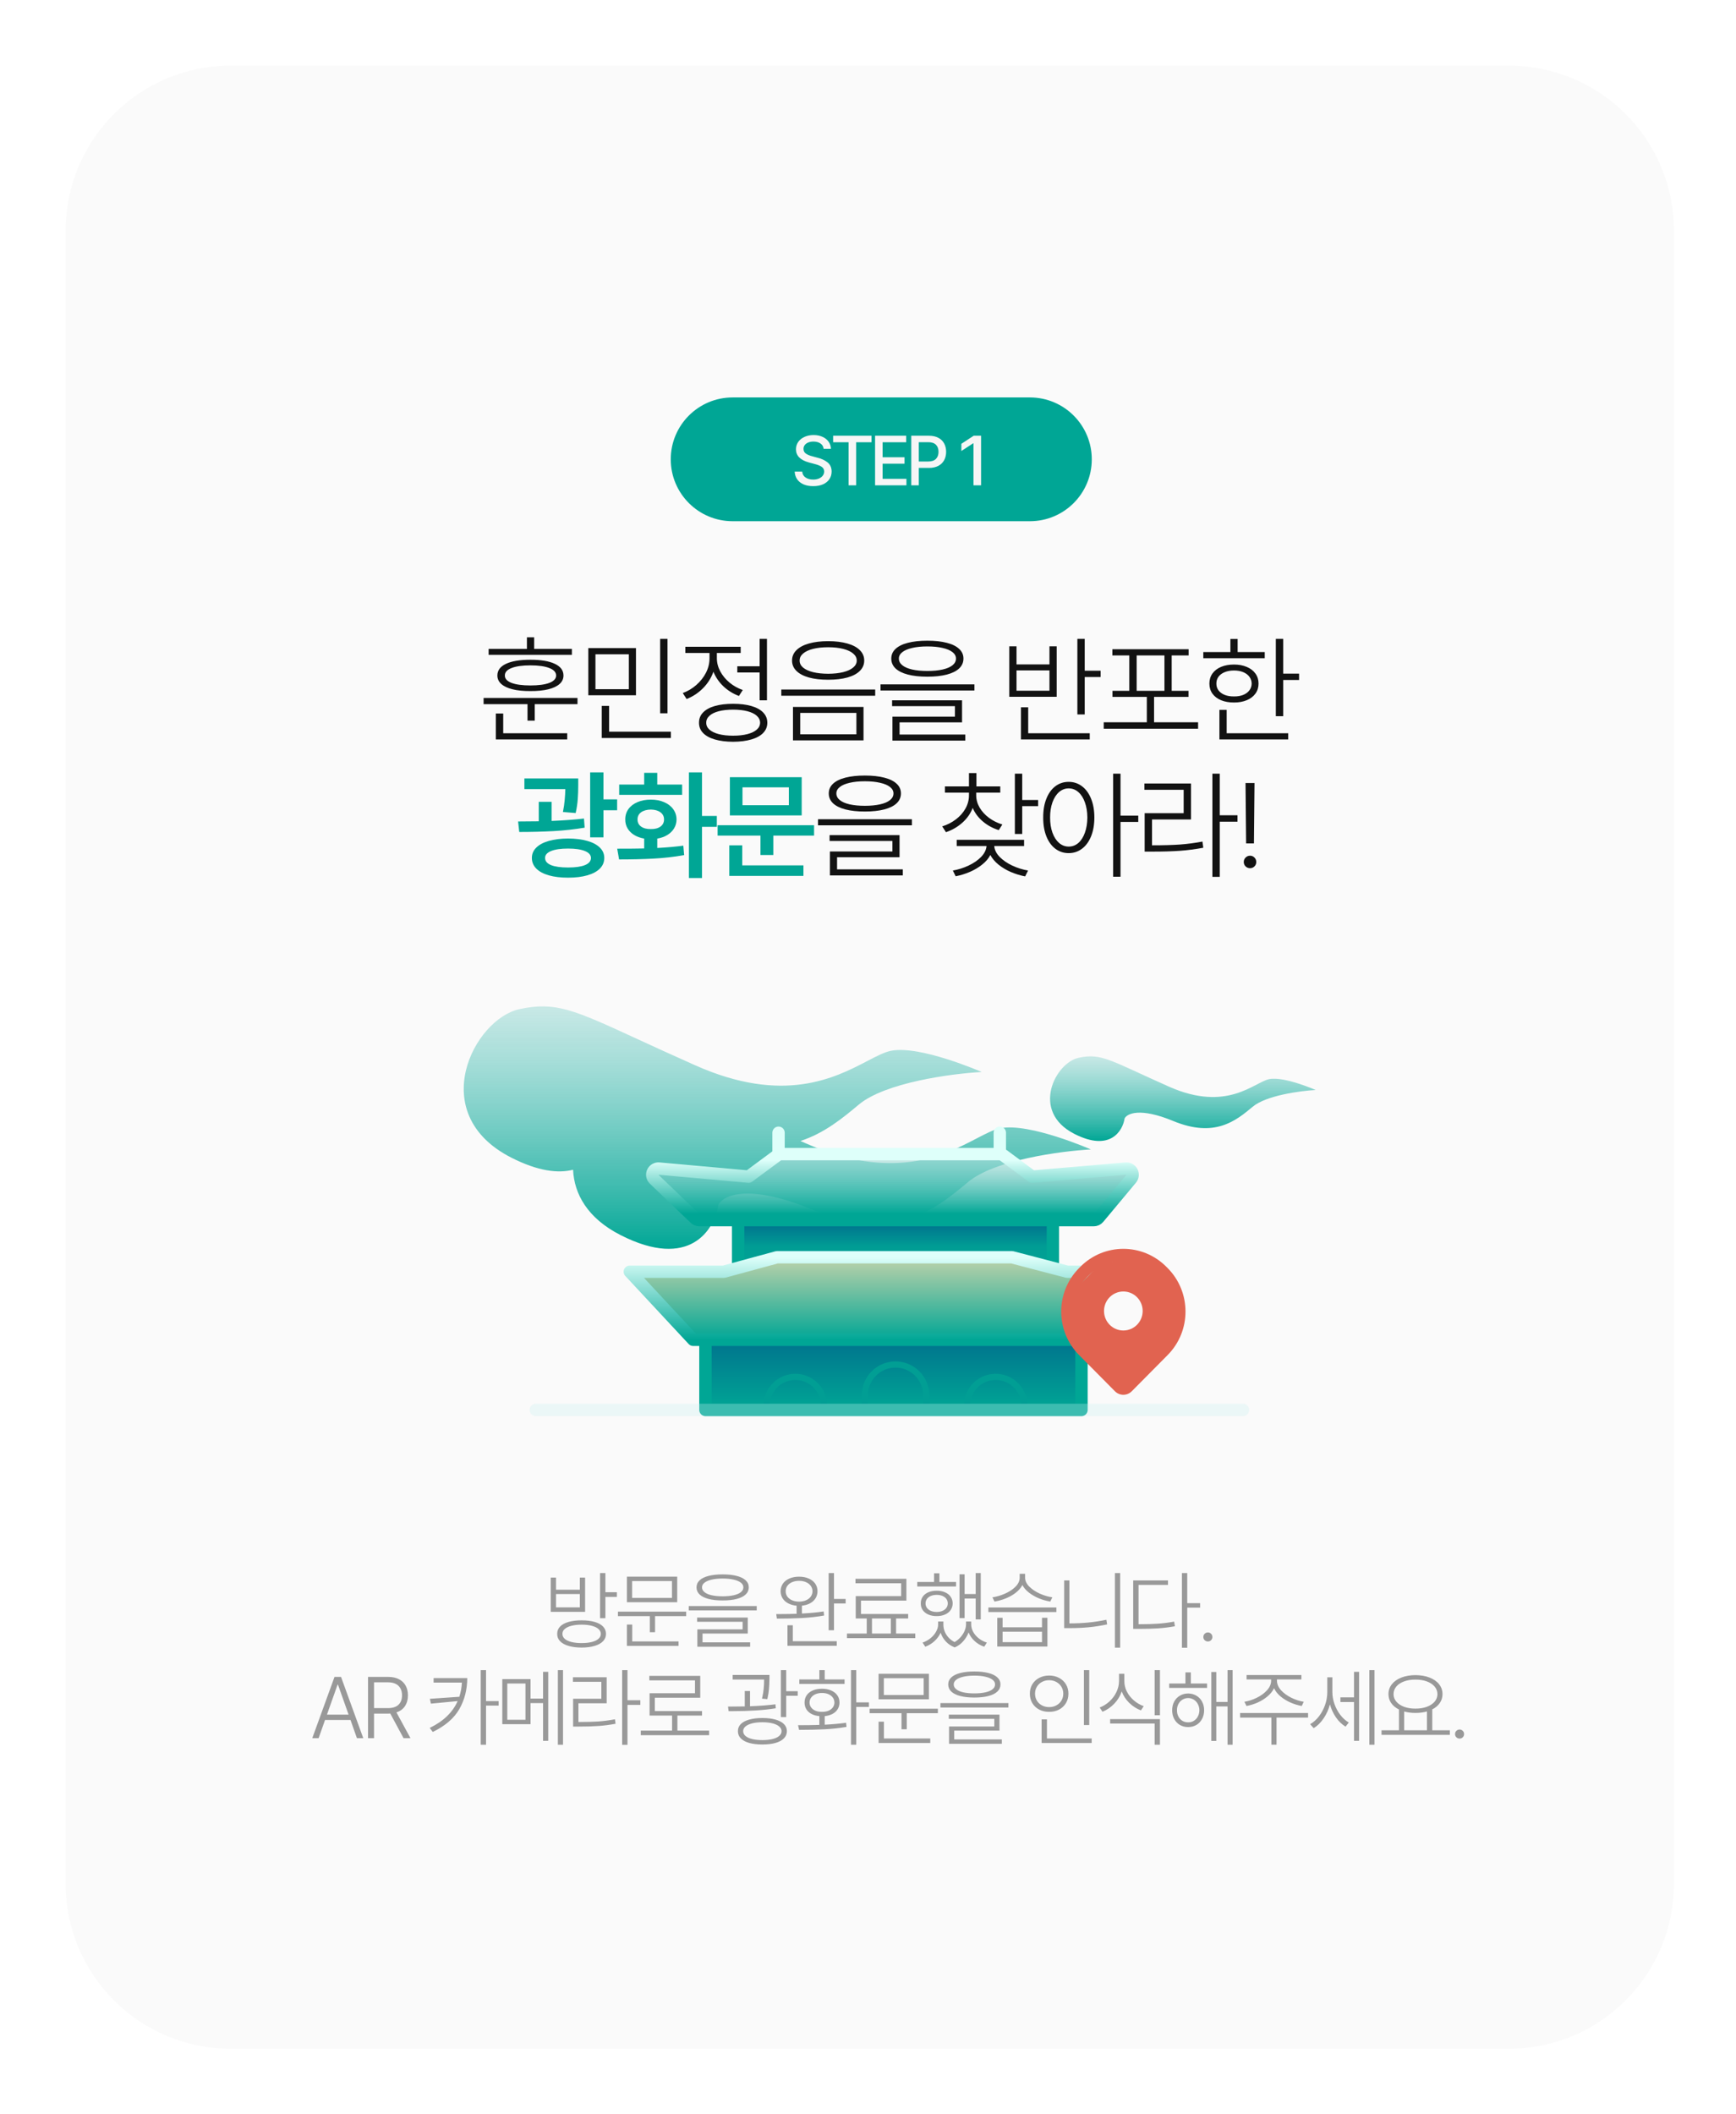 <svg width="322" height="392" viewBox="0 0 322 392" fill="none" xmlns="http://www.w3.org/2000/svg">
<g filter="url(#filter0_d_1281_452)">
<path d="M16 46.596C16 29.698 29.698 16 46.596 16H283.717C300.615 16 314.313 29.698 314.313 46.596V353.063C314.313 369.961 300.615 383.659 283.717 383.659H46.596C29.698 383.659 16 369.961 16 353.063V46.596Z" fill="#FAFAFA"/>
</g>
<path d="M107.883 300.413C108.824 300.413 109.632 300.512 110.306 300.711C110.981 300.904 111.498 301.189 111.859 301.566C112.22 301.942 112.4 302.394 112.4 302.923C112.4 303.451 112.22 303.903 111.859 304.279C111.498 304.661 110.978 304.951 110.298 305.15C109.624 305.354 108.818 305.458 107.883 305.464C106.941 305.458 106.131 305.354 105.451 305.15C104.771 304.951 104.248 304.661 103.882 304.279C103.522 303.903 103.344 303.451 103.349 302.923C103.344 302.394 103.522 301.942 103.882 301.566C104.248 301.189 104.771 300.904 105.451 300.711C106.131 300.512 106.941 300.413 107.883 300.413ZM107.883 301.213C107.161 301.213 106.531 301.283 105.992 301.424C105.454 301.56 105.038 301.759 104.745 302.021C104.458 302.277 104.316 302.577 104.322 302.923C104.316 303.273 104.458 303.579 104.745 303.84C105.038 304.096 105.454 304.292 105.992 304.428C106.531 304.564 107.161 304.632 107.883 304.632C108.604 304.632 109.232 304.564 109.765 304.428C110.303 304.292 110.717 304.096 111.004 303.84C111.297 303.579 111.443 303.273 111.443 302.923C111.443 302.577 111.297 302.277 111.004 302.021C110.717 301.759 110.303 301.56 109.765 301.424C109.232 301.283 108.604 301.213 107.883 301.213ZM112.29 295.205H114.424V296.067H112.29V300.02H111.302V291.644H112.29V295.205ZM103.129 294.734H107.553V292.491H108.526V298.844H102.157V292.491H103.129V294.734ZM107.553 298.013V295.534H103.129V298.013H107.553ZM127.275 299.628H121.502V302.609H120.53V299.628H114.616V298.797H127.275V299.628ZM125.612 297.056H116.279V292.318H125.612V297.056ZM117.251 296.256H124.64V293.134H117.251V296.256ZM125.863 305.15H116.279V301.197H117.267V304.319H125.863V305.15ZM134.039 291.895C135.054 291.895 135.922 291.989 136.643 292.177C137.37 292.36 137.925 292.632 138.306 292.993C138.693 293.348 138.887 293.782 138.887 294.295C138.887 294.813 138.693 295.254 138.306 295.62C137.925 295.981 137.37 296.256 136.643 296.444C135.922 296.632 135.054 296.726 134.039 296.726C133.025 296.726 132.154 296.632 131.428 296.444C130.706 296.256 130.152 295.981 129.765 295.62C129.383 295.254 129.192 294.813 129.192 294.295C129.192 293.782 129.383 293.348 129.765 292.993C130.152 292.632 130.706 292.36 131.428 292.177C132.154 291.989 133.025 291.895 134.039 291.895ZM134.039 292.663C133.255 292.663 132.575 292.731 132 292.867C131.425 292.998 130.983 293.186 130.675 293.432C130.366 293.673 130.212 293.96 130.212 294.295C130.212 294.64 130.366 294.938 130.675 295.189C130.983 295.44 131.422 295.631 131.992 295.762C132.568 295.892 133.25 295.958 134.039 295.958C134.829 295.958 135.511 295.892 136.087 295.762C136.667 295.631 137.111 295.44 137.42 295.189C137.728 294.938 137.883 294.64 137.883 294.295C137.883 293.96 137.728 293.673 137.42 293.432C137.111 293.186 136.667 292.998 136.087 292.867C135.511 292.731 134.829 292.663 134.039 292.663ZM140.361 298.577H127.749V297.762H140.361V298.577ZM138.698 302.86H130.306V304.491H139.138V305.307H129.349V302.091H137.742V300.679H129.302V299.895H138.698V302.86ZM148.212 292.318C148.881 292.318 149.475 292.431 149.992 292.656C150.51 292.875 150.913 293.189 151.2 293.597C151.488 294.005 151.632 294.478 151.632 295.016C151.632 295.498 151.511 295.932 151.271 296.318C151.035 296.7 150.698 297.011 150.259 297.252C149.825 297.487 149.32 297.634 148.745 297.691V299.15C150.283 299.071 151.626 298.943 152.777 298.766L152.855 299.519C151.537 299.754 150.154 299.911 148.706 299.989C147.263 300.062 145.728 300.099 144.102 300.099L143.977 299.252H144.682C145.723 299.252 146.748 299.234 147.757 299.197V297.699C147.171 297.647 146.654 297.503 146.204 297.268C145.754 297.032 145.407 296.721 145.161 296.334C144.915 295.947 144.792 295.508 144.792 295.016C144.792 294.478 144.936 294.005 145.224 293.597C145.511 293.189 145.914 292.875 146.431 292.656C146.949 292.431 147.543 292.318 148.212 292.318ZM148.212 293.087C147.731 293.087 147.299 293.171 146.918 293.338C146.541 293.5 146.248 293.728 146.039 294.02C145.83 294.313 145.728 294.645 145.733 295.016C145.728 295.388 145.83 295.72 146.039 296.013C146.248 296.3 146.541 296.528 146.918 296.695C147.299 296.857 147.731 296.941 148.212 296.946C148.698 296.941 149.13 296.857 149.506 296.695C149.883 296.528 150.175 296.3 150.384 296.013C150.594 295.72 150.701 295.388 150.706 295.016C150.701 294.645 150.594 294.313 150.384 294.02C150.175 293.728 149.883 293.5 149.506 293.338C149.13 293.171 148.698 293.087 148.212 293.087ZM154.69 296.444H156.855V297.291H154.69V302.248H153.702V291.644H154.69V296.444ZM155.208 305.134H146.063V301.322H147.051V304.287H155.208V305.134ZM169.769 303.707H157.094V302.86H160.765V300.068H158.726V295.926H167.149V293.542H158.679V292.711H168.122V296.758H159.698V299.236H168.451V300.068H166.208V302.86H169.769V303.707ZM165.236 302.86V300.068H161.737V302.86H165.236ZM181.914 300.24H180.973V296.366H178.918V300.005H177.977V291.879H178.918V295.534H180.973V291.644H181.914V300.24ZM177.334 294.138H170.133V293.307H173.255V291.691H174.243V293.307H177.334V294.138ZM173.741 294.922C174.322 294.922 174.834 295.019 175.279 295.213C175.728 295.401 176.076 295.673 176.322 296.028C176.573 296.384 176.701 296.8 176.706 297.275C176.701 297.746 176.573 298.159 176.322 298.515C176.076 298.87 175.728 299.145 175.279 299.338C174.834 299.532 174.322 299.628 173.741 299.628C173.161 299.628 172.646 299.532 172.196 299.338C171.747 299.145 171.399 298.87 171.153 298.515C170.907 298.159 170.787 297.746 170.792 297.275C170.787 296.8 170.907 296.384 171.153 296.028C171.399 295.673 171.744 295.401 172.188 295.213C172.638 295.019 173.156 294.922 173.741 294.922ZM173.741 295.691C173.339 295.691 172.981 295.756 172.667 295.887C172.353 296.018 172.107 296.203 171.93 296.444C171.757 296.684 171.671 296.962 171.671 297.275C171.671 297.584 171.757 297.858 171.93 298.099C172.107 298.339 172.353 298.528 172.667 298.664C172.981 298.794 173.339 298.86 173.741 298.86C174.144 298.86 174.5 298.794 174.808 298.664C175.122 298.528 175.365 298.339 175.538 298.099C175.71 297.858 175.796 297.584 175.796 297.275C175.796 296.962 175.71 296.684 175.538 296.444C175.365 296.203 175.122 296.018 174.808 295.887C174.5 295.756 174.144 295.691 173.741 295.691ZM174.981 301.181C174.975 301.605 175.051 302.023 175.208 302.436C175.365 302.844 175.6 303.223 175.914 303.573C176.228 303.924 176.609 304.214 177.059 304.444C177.493 304.193 177.87 303.882 178.189 303.511C178.513 303.139 178.758 302.75 178.926 302.342C179.093 301.929 179.179 301.542 179.185 301.181V300.632H180.142V301.181C180.142 301.641 180.262 302.094 180.502 302.538C180.743 302.983 181.083 303.383 181.522 303.738C181.961 304.089 182.468 304.355 183.044 304.538L182.557 305.307C181.867 305.066 181.271 304.713 180.769 304.248C180.267 303.783 179.896 303.255 179.655 302.664C179.43 303.26 179.098 303.804 178.659 304.295C178.225 304.792 177.7 305.171 177.083 305.432C176.429 305.176 175.88 304.81 175.436 304.334C174.996 303.858 174.675 303.317 174.471 302.711C174.215 303.281 173.838 303.796 173.341 304.256C172.85 304.711 172.277 305.061 171.624 305.307L171.122 304.538C171.681 304.345 172.181 304.068 172.62 303.707C173.059 303.341 173.399 302.936 173.639 302.491C173.885 302.047 174.008 301.61 174.008 301.181V300.632H174.981V301.181ZM185.965 301.699H193.275V299.942H194.279V305.275H184.977V299.942H185.965V301.699ZM193.275 304.46V302.515H185.965V304.46H193.275ZM195.942 298.875H183.33V298.028H195.942V298.875ZM190.138 292.507C190.138 293.082 190.394 293.628 190.906 294.146C191.424 294.664 192.075 295.1 192.859 295.456C193.644 295.806 194.42 296.036 195.189 296.146L194.812 296.93C194.117 296.82 193.424 296.627 192.734 296.35C192.049 296.067 191.429 295.715 190.875 295.291C190.326 294.867 189.913 294.394 189.636 293.871C189.364 294.394 188.953 294.87 188.404 295.299C187.855 295.722 187.236 296.073 186.545 296.35C185.855 296.627 185.16 296.82 184.459 296.93L184.083 296.146C184.867 296.031 185.649 295.801 186.428 295.456C187.212 295.111 187.858 294.682 188.365 294.169C188.877 293.652 189.134 293.097 189.134 292.507V291.785H190.138V292.507ZM207.773 305.479H206.8V291.644H207.773V305.479ZM198.361 300.977H198.487C199.632 300.977 200.753 300.925 201.851 300.821C202.955 300.716 204.076 300.543 205.216 300.303L205.357 301.166C204.176 301.417 203.03 301.594 201.922 301.699C200.813 301.804 199.668 301.856 198.487 301.856H197.388V293.009H198.361V300.977ZM220.216 297.228H222.601V298.06H220.216V305.495H219.228V291.644H220.216V297.228ZM211.259 301.134C212.65 301.134 213.832 301.1 214.804 301.032C215.782 300.964 216.776 300.836 217.785 300.648L217.926 301.511C216.88 301.699 215.861 301.827 214.867 301.895C213.874 301.963 212.671 301.997 211.259 301.997H210.192V293.009H216.64V293.84H211.181V301.134H211.259ZM224.047 304.334C223.812 304.334 223.611 304.253 223.443 304.091C223.281 303.929 223.2 303.733 223.2 303.503C223.2 303.268 223.281 303.069 223.443 302.907C223.611 302.739 223.812 302.656 224.047 302.656C224.277 302.656 224.474 302.739 224.636 302.907C224.798 303.069 224.879 303.268 224.879 303.503C224.879 303.728 224.798 303.924 224.636 304.091C224.474 304.253 224.277 304.334 224.047 304.334ZM57.922 322.256L62.047 310.899H63.255L67.381 322.256H66.204L65.012 318.883H60.291L59.098 322.256H57.922ZM64.659 317.895L62.691 312.342H62.612L60.644 317.895H64.659ZM68.263 310.899H71.981C72.776 310.899 73.45 311.043 74.004 311.33C74.559 311.618 74.974 312.02 75.251 312.538C75.529 313.05 75.667 313.644 75.667 314.318C75.667 315.092 75.484 315.756 75.118 316.311C74.757 316.86 74.229 317.249 73.534 317.479L76.138 322.256H74.851L72.389 317.691L71.996 317.707H69.377V322.256H68.263V310.899ZM71.949 316.687C72.817 316.687 73.471 316.481 73.91 316.068C74.35 315.649 74.569 315.066 74.569 314.318C74.569 313.566 74.347 312.975 73.902 312.546C73.463 312.117 72.807 311.903 71.934 311.903H69.377V316.687H71.949ZM86.671 311.118C86.66 313.262 86.166 315.184 85.189 316.883C84.216 318.577 82.577 319.987 80.271 321.111L79.706 320.358C82.237 319.134 83.962 317.477 84.883 315.385L79.926 315.856L79.737 314.962L85.196 314.585C85.468 313.759 85.628 312.881 85.675 311.95H80.428V311.118H86.671ZM90.153 315.385H92.491V316.217H90.153V323.479H89.165V309.644H90.153V315.385ZM98.408 314.915H100.729V309.958H101.686V322.758H100.729V315.762H98.408V319.668H93.169V311.307H98.408V314.915ZM94.094 318.852H97.467V312.122H94.094V318.852ZM104.431 323.479H103.475V309.644H104.431V323.479ZM116.388 315.228H118.773V316.091H116.388V323.495H115.4V309.644H116.388V315.228ZM107.384 319.26C108.822 319.26 110.038 319.226 111.031 319.158C112.025 319.085 113.037 318.951 114.067 318.758L114.177 319.589C113.105 319.788 112.061 319.924 111.047 319.997C110.038 320.07 108.817 320.107 107.384 320.107H106.302V314.946H111.541V311.809H106.271V310.962H112.529V315.793H107.29V319.26H107.384ZM131.53 321.707H118.855V320.86H124.659V318.068H120.486V313.926H128.91V311.542H120.439V310.711H129.883V314.758H121.459V317.236H130.212V318.068H125.647V320.86H131.53V321.707ZM142.722 311.244C142.711 311.945 142.682 312.569 142.635 313.118C142.594 313.667 142.492 314.303 142.329 315.024L141.341 314.93C141.503 314.23 141.608 313.605 141.655 313.056C141.707 312.501 141.733 311.945 141.733 311.385H135.898V310.538H142.722V311.244ZM139.114 316.342C140.902 316.279 142.476 316.159 143.835 315.981L143.898 316.719C141.728 317.074 139.004 317.252 135.725 317.252H135.145L135.035 316.405C136.123 316.405 137.158 316.394 138.141 316.373V313.518H139.114V316.342ZM145.828 313.55H147.961V314.397H145.828V318.35H144.839V309.644H145.828V313.55ZM141.404 318.522C142.345 318.522 143.156 318.619 143.835 318.813C144.52 319.001 145.043 319.278 145.404 319.644C145.77 320.01 145.953 320.447 145.953 320.954C145.953 321.477 145.77 321.924 145.404 322.295C145.043 322.666 144.523 322.949 143.843 323.142C143.163 323.336 142.35 323.432 141.404 323.432C140.463 323.432 139.65 323.336 138.965 323.142C138.285 322.949 137.765 322.666 137.404 322.295C137.043 321.924 136.865 321.477 136.871 320.954C136.865 320.447 137.043 320.01 137.404 319.644C137.77 319.278 138.293 319.001 138.973 318.813C139.658 318.619 140.468 318.522 141.404 318.522ZM141.404 319.307C140.682 319.307 140.052 319.375 139.514 319.511C138.98 319.647 138.567 319.84 138.274 320.091C137.987 320.337 137.843 320.624 137.843 320.954C137.843 321.299 137.987 321.597 138.274 321.848C138.567 322.099 138.98 322.29 139.514 322.421C140.047 322.551 140.677 322.617 141.404 322.617C142.131 322.617 142.761 322.551 143.294 322.421C143.828 322.29 144.238 322.099 144.526 321.848C144.818 321.597 144.965 321.299 144.965 320.954C144.965 320.624 144.818 320.337 144.526 320.091C144.238 319.84 143.825 319.647 143.286 319.511C142.753 319.375 142.126 319.307 141.404 319.307ZM158.82 315.62H161.173V316.468H158.82V323.479H157.847V309.644H158.82V315.62ZM148.027 319.856C149.559 319.856 150.877 319.838 151.98 319.801V318.17C151.426 318.122 150.94 317.989 150.522 317.77C150.108 317.55 149.79 317.26 149.565 316.899C149.34 316.533 149.23 316.117 149.235 315.652C149.23 315.139 149.361 314.69 149.627 314.303C149.894 313.916 150.273 313.618 150.765 313.409C151.256 313.199 151.824 313.095 152.467 313.095C153.105 313.095 153.669 313.202 154.161 313.416C154.652 313.626 155.034 313.924 155.306 314.311C155.578 314.692 155.714 315.139 155.714 315.652C155.714 316.117 155.599 316.53 155.369 316.891C155.144 317.252 154.825 317.542 154.412 317.762C153.999 317.981 153.518 318.117 152.969 318.17V319.762C154.485 319.683 155.808 319.563 156.937 319.401L157.016 320.17C155.667 320.4 154.278 320.549 152.851 320.617C151.429 320.685 149.884 320.719 148.216 320.719L148.027 319.856ZM156.655 312.201H148.263V311.369H151.98V309.644H152.969V311.369H156.655V312.201ZM152.467 313.879C152.012 313.879 151.609 313.955 151.259 314.107C150.914 314.258 150.644 314.47 150.451 314.742C150.258 315.009 150.161 315.312 150.161 315.652C150.161 315.992 150.258 316.295 150.451 316.562C150.644 316.823 150.914 317.027 151.259 317.173C151.609 317.315 152.012 317.383 152.467 317.377C152.922 317.383 153.322 317.315 153.667 317.173C154.012 317.027 154.281 316.823 154.475 316.562C154.668 316.3 154.767 315.997 154.773 315.652C154.767 315.307 154.668 315.001 154.475 314.734C154.281 314.467 154.012 314.258 153.667 314.107C153.322 313.955 152.922 313.879 152.467 313.879ZM173.961 317.628H168.188V320.609H167.216V317.628H161.302V316.797H173.961V317.628ZM172.298 315.056H162.965V310.318H172.298V315.056ZM163.937 314.256H171.326V311.134H163.937V314.256ZM172.549 323.15H162.965V319.197H163.953V322.319H172.549V323.15ZM180.726 309.895C181.74 309.895 182.608 309.989 183.33 310.177C184.056 310.36 184.611 310.632 184.992 310.993C185.379 311.348 185.573 311.782 185.573 312.295C185.573 312.813 185.379 313.254 184.992 313.62C184.611 313.981 184.056 314.256 183.33 314.444C182.608 314.632 181.74 314.726 180.726 314.726C179.711 314.726 178.841 314.632 178.114 314.444C177.392 314.256 176.838 313.981 176.451 313.62C176.069 313.254 175.879 312.813 175.879 312.295C175.879 311.782 176.069 311.348 176.451 310.993C176.838 310.632 177.392 310.36 178.114 310.177C178.841 309.989 179.711 309.895 180.726 309.895ZM180.726 310.663C179.941 310.663 179.262 310.731 178.686 310.867C178.111 310.998 177.669 311.186 177.361 311.432C177.052 311.673 176.898 311.96 176.898 312.295C176.898 312.64 177.052 312.938 177.361 313.189C177.669 313.44 178.109 313.631 178.679 313.762C179.254 313.892 179.936 313.958 180.726 313.958C181.515 313.958 182.198 313.892 182.773 313.762C183.353 313.631 183.798 313.44 184.106 313.189C184.415 312.938 184.569 312.64 184.569 312.295C184.569 311.96 184.415 311.673 184.106 311.432C183.798 311.186 183.353 310.998 182.773 310.867C182.198 310.731 181.515 310.663 180.726 310.663ZM187.047 316.577H174.435V315.762H187.047V316.577ZM185.385 320.86H176.992V322.491H185.824V323.307H176.035V320.091H184.428V318.679H175.988V317.895H185.385V320.86ZM202.035 319.824H201.047V309.644H202.035V319.824ZM202.49 323.15H193.204V318.773H194.192V322.319H202.49V323.15ZM194.6 310.648C195.28 310.648 195.892 310.792 196.435 311.079C196.979 311.362 197.405 311.759 197.714 312.271C198.022 312.779 198.177 313.356 198.177 314.005C198.177 314.658 198.022 315.244 197.714 315.762C197.405 316.274 196.979 316.674 196.435 316.962C195.892 317.244 195.28 317.383 194.6 317.377C193.92 317.383 193.306 317.244 192.757 316.962C192.213 316.674 191.787 316.274 191.478 315.762C191.17 315.244 191.018 314.658 191.024 314.005C191.018 313.356 191.17 312.779 191.478 312.271C191.787 311.759 192.213 311.362 192.757 311.079C193.306 310.792 193.92 310.648 194.6 310.648ZM194.6 311.511C194.103 311.511 193.656 311.62 193.259 311.84C192.861 312.054 192.548 312.352 192.318 312.734C192.093 313.111 191.98 313.534 191.98 314.005C191.98 314.481 192.093 314.909 192.318 315.291C192.548 315.668 192.861 315.963 193.259 316.177C193.656 316.392 194.103 316.499 194.6 316.499C195.092 316.499 195.536 316.392 195.933 316.177C196.336 315.963 196.65 315.668 196.875 315.291C197.105 314.909 197.22 314.481 197.22 314.005C197.22 313.534 197.105 313.111 196.875 312.734C196.645 312.352 196.331 312.054 195.933 311.84C195.536 311.62 195.092 311.511 194.6 311.511ZM208.549 311.652C208.544 312.337 208.698 312.993 209.012 313.62C209.331 314.243 209.765 314.789 210.314 315.26C210.863 315.73 211.472 316.086 212.141 316.326L211.624 317.111C210.808 316.797 210.086 316.334 209.459 315.722C208.831 315.111 208.366 314.402 208.063 313.597C207.77 314.454 207.307 315.213 206.675 315.871C206.047 316.525 205.323 317.022 204.502 317.362L203.969 316.577C204.638 316.321 205.244 315.945 205.788 315.448C206.332 314.946 206.761 314.368 207.075 313.715C207.394 313.056 207.556 312.368 207.561 311.652V310.318H208.549V311.652ZM215.153 323.479H214.165V319.542H205.914V318.726H215.153V323.479ZM215.153 318.005H214.165V309.644H215.153V318.005ZM223.894 312.938H216.867V312.122H219.879V310.067H220.882V312.122H223.894V312.938ZM220.381 313.973C220.95 313.979 221.46 314.115 221.91 314.381C222.36 314.643 222.71 315.009 222.961 315.479C223.217 315.95 223.345 316.483 223.345 317.079C223.345 317.681 223.217 318.219 222.961 318.695C222.71 319.171 222.36 319.542 221.91 319.809C221.46 320.07 220.95 320.201 220.381 320.201C219.811 320.201 219.301 320.07 218.851 319.809C218.401 319.542 218.048 319.171 217.792 318.695C217.541 318.219 217.416 317.681 217.416 317.079C217.416 316.483 217.541 315.95 217.792 315.479C218.048 315.009 218.401 314.643 218.851 314.381C219.301 314.115 219.811 313.979 220.381 313.973ZM220.381 314.82C219.983 314.826 219.625 314.928 219.306 315.126C218.992 315.325 218.747 315.597 218.569 315.942C218.391 316.282 218.305 316.661 218.31 317.079C218.305 317.503 218.391 317.887 218.569 318.232C218.747 318.577 218.992 318.847 219.306 319.04C219.625 319.234 219.983 319.328 220.381 319.322C220.773 319.328 221.126 319.234 221.439 319.04C221.758 318.847 222.007 318.577 222.184 318.232C222.367 317.887 222.462 317.503 222.467 317.079C222.462 316.661 222.367 316.282 222.184 315.942C222.007 315.597 221.758 315.325 221.439 315.126C221.126 314.928 220.773 314.826 220.381 314.82ZM228.632 323.479H227.69V316.373H225.604V322.774H224.679V309.989H225.604V315.542H227.69V309.644H228.632V323.479ZM236.855 311.589C236.855 312.216 237.106 312.81 237.608 313.369C238.115 313.924 238.753 314.389 239.522 314.766C240.29 315.142 241.059 315.39 241.828 315.511L241.451 316.295C240.745 316.164 240.05 315.95 239.365 315.652C238.68 315.349 238.066 314.972 237.522 314.522C236.983 314.067 236.581 313.56 236.314 313.001C236.047 313.555 235.642 314.06 235.098 314.515C234.56 314.969 233.95 315.349 233.271 315.652C232.591 315.95 231.903 316.164 231.208 316.295L230.816 315.511C231.579 315.39 232.345 315.142 233.114 314.766C233.883 314.389 234.518 313.924 235.02 313.369C235.522 312.81 235.773 312.216 235.773 311.589V311.369H231.224V310.554H241.389V311.369H236.855V311.589ZM242.628 318.444H236.777V323.464H235.82V318.444H230.016V317.597H242.628V318.444ZM247.134 313.722C247.134 314.444 247.262 315.173 247.518 315.911C247.774 316.648 248.132 317.32 248.592 317.926C249.053 318.533 249.581 319.009 250.177 319.354L249.581 320.122C248.906 319.715 248.315 319.147 247.808 318.42C247.306 317.694 246.93 316.886 246.679 315.997C246.428 316.954 246.036 317.822 245.502 318.601C244.974 319.38 244.362 319.981 243.667 320.405L243.008 319.668C243.62 319.317 244.166 318.831 244.647 318.209C245.128 317.581 245.505 316.881 245.777 316.107C246.049 315.328 246.187 314.543 246.192 313.754V310.977H247.134V313.722ZM254.945 323.479H253.989V309.644H254.945V323.479ZM252.091 322.758H251.149V315.558H248.624V314.695H251.149V309.958H252.091V322.758ZM268.926 321.644H256.251V320.797H259.483V316.946C258.866 316.637 258.387 316.24 258.047 315.754C257.707 315.268 257.537 314.716 257.537 314.099C257.537 313.398 257.749 312.784 258.173 312.256C258.596 311.722 259.187 311.309 259.945 311.016C260.704 310.724 261.569 310.575 262.541 310.569C263.519 310.575 264.387 310.724 265.145 311.016C265.909 311.309 266.502 311.722 266.926 312.256C267.349 312.784 267.561 313.398 267.561 314.099C267.561 314.705 267.394 315.252 267.059 315.738C266.73 316.219 266.264 316.614 265.663 316.922V320.797H268.926V321.644ZM262.541 311.401C261.762 311.396 261.064 311.505 260.447 311.73C259.83 311.955 259.347 312.274 258.996 312.687C258.651 313.1 258.479 313.571 258.479 314.099C258.479 314.622 258.654 315.087 259.004 315.495C259.354 315.903 259.838 316.222 260.455 316.452C261.072 316.677 261.768 316.786 262.541 316.781C263.315 316.786 264.013 316.677 264.636 316.452C265.258 316.222 265.744 315.903 266.094 315.495C266.445 315.087 266.62 314.622 266.62 314.099C266.62 313.571 266.445 313.1 266.094 312.687C265.744 312.274 265.258 311.955 264.636 311.73C264.019 311.505 263.321 311.396 262.541 311.401ZM264.675 320.797V317.307C264.032 317.49 263.321 317.581 262.541 317.581C261.789 317.581 261.093 317.492 260.455 317.315V320.797H264.675ZM270.734 322.334C270.498 322.334 270.297 322.253 270.13 322.091C269.968 321.929 269.887 321.733 269.887 321.503C269.887 321.268 269.968 321.069 270.13 320.907C270.297 320.739 270.498 320.656 270.734 320.656C270.964 320.656 271.16 320.739 271.322 320.907C271.484 321.069 271.565 321.268 271.565 321.503C271.565 321.728 271.484 321.924 271.322 322.091C271.16 322.253 270.964 322.334 270.734 322.334Z" fill="#999999"/>
<path d="M107.116 130.55H99.187V133.605H97.844V130.55H89.699V129.402H107.116V130.55ZM105.21 137.092H91.974V132.283H93.338V135.944H105.21V137.092ZM106.076 121.409H90.631V120.304H97.736V118.159H99.079V120.304H106.076V121.409ZM98.386 122.318C100.343 122.318 101.852 122.571 102.913 123.077C103.982 123.575 104.516 124.297 104.516 125.243C104.516 125.857 104.274 126.38 103.791 126.813C103.307 127.247 102.606 127.575 101.689 127.799C100.772 128.023 99.671 128.131 98.386 128.124C97.1 128.131 95.999 128.023 95.082 127.799C94.165 127.575 93.465 127.247 92.981 126.813C92.497 126.38 92.255 125.857 92.255 125.243C92.255 124.297 92.786 123.575 93.848 123.077C94.916 122.571 96.429 122.318 98.386 122.318ZM98.386 123.358C96.884 123.358 95.714 123.524 94.876 123.856C94.046 124.181 93.635 124.644 93.642 125.243C93.635 125.828 94.046 126.283 94.876 126.608C95.714 126.925 96.884 127.084 98.386 127.084C99.888 127.084 101.058 126.925 101.895 126.608C102.733 126.283 103.152 125.828 103.152 125.243C103.152 124.644 102.733 124.181 101.895 123.856C101.058 123.524 99.888 123.358 98.386 123.358ZM117.962 128.904H109.124V120.152H117.962V128.904ZM110.445 127.777H116.641V121.3H110.445V127.777ZM123.811 132.24H122.446V118.441H123.811V132.24ZM124.439 136.832H111.615V130.875H112.98V135.662H124.439V136.832ZM142.26 129.835H140.896V124.68H136.758V123.532H140.896V118.441H142.26V129.835ZM135.978 130.485C137.293 130.485 138.423 130.622 139.369 130.897C140.322 131.171 141.051 131.572 141.556 132.099C142.069 132.626 142.325 133.258 142.325 133.994C142.325 134.731 142.069 135.363 141.556 135.89C141.051 136.417 140.322 136.818 139.369 137.092C138.423 137.374 137.293 137.518 135.978 137.525C134.664 137.518 133.531 137.374 132.577 137.092C131.631 136.818 130.906 136.417 130.4 135.89C129.895 135.363 129.646 134.731 129.653 133.994C129.646 133.258 129.895 132.626 130.4 132.099C130.906 131.572 131.631 131.171 132.577 130.897C133.531 130.622 134.664 130.485 135.978 130.485ZM135.978 131.568C134.967 131.568 134.083 131.666 133.325 131.861C132.574 132.056 131.996 132.337 131.592 132.706C131.187 133.074 130.989 133.503 130.996 133.994C130.989 134.485 131.187 134.911 131.592 135.273C131.996 135.634 132.574 135.912 133.325 136.107C134.083 136.302 134.967 136.399 135.978 136.399C136.989 136.399 137.87 136.302 138.621 136.107C139.379 135.912 139.961 135.634 140.365 135.273C140.777 134.911 140.982 134.485 140.982 133.994C140.982 133.503 140.777 133.074 140.365 132.706C139.961 132.337 139.379 132.056 138.621 131.861C137.87 131.666 136.989 131.568 135.978 131.568ZM132.967 122.037C132.967 122.874 133.177 123.687 133.596 124.474C134.022 125.261 134.599 125.958 135.329 126.564C136.058 127.164 136.874 127.618 137.776 127.929L137.062 129.034C135.978 128.629 135.018 128.034 134.18 127.247C133.35 126.452 132.733 125.55 132.328 124.539C131.924 125.687 131.281 126.705 130.4 127.593C129.519 128.481 128.505 129.149 127.357 129.597L126.642 128.492C127.566 128.153 128.404 127.655 129.155 126.998C129.906 126.34 130.501 125.586 130.942 124.734C131.382 123.875 131.603 122.983 131.603 122.058V121.062H127.118V119.914H137.386V121.062H132.967V122.037ZM153.605 118.874C154.977 118.874 156.165 119.019 157.168 119.307C158.179 119.589 158.952 120.001 159.486 120.542C160.028 121.076 160.299 121.719 160.299 122.47C160.299 123.214 160.028 123.853 159.486 124.387C158.952 124.922 158.183 125.33 157.179 125.611C156.175 125.886 154.984 126.023 153.605 126.023C152.233 126.023 151.045 125.886 150.041 125.611C149.038 125.33 148.265 124.922 147.724 124.387C147.182 123.853 146.911 123.214 146.911 122.47C146.911 121.719 147.182 121.076 147.724 120.542C148.265 120.001 149.038 119.589 150.041 119.307C151.045 119.019 152.233 118.874 153.605 118.874ZM153.605 120.001C152.536 120.001 151.601 120.102 150.8 120.304C150.005 120.506 149.392 120.795 148.958 121.17C148.525 121.539 148.312 121.972 148.319 122.47C148.312 122.961 148.521 123.391 148.947 123.759C149.381 124.127 149.998 124.412 150.8 124.615C151.601 124.81 152.536 124.911 153.605 124.918C154.666 124.911 155.598 124.81 156.399 124.615C157.201 124.412 157.818 124.127 158.251 123.759C158.692 123.391 158.912 122.961 158.912 122.47C158.912 121.972 158.692 121.539 158.251 121.17C157.818 120.795 157.201 120.506 156.399 120.304C155.598 120.102 154.666 120.001 153.605 120.001ZM160.169 137.265H147.084V131.07H160.169V137.265ZM148.428 136.139H158.847V132.175H148.428V136.139ZM162.335 128.99H144.918V127.842H162.335V128.99ZM172.011 118.787C173.412 118.787 174.611 118.917 175.607 119.177C176.611 119.43 177.376 119.806 177.903 120.304C178.438 120.795 178.705 121.394 178.705 122.102C178.705 122.817 178.438 123.427 177.903 123.932C177.376 124.431 176.611 124.81 175.607 125.07C174.611 125.33 173.412 125.459 172.011 125.459C170.61 125.459 169.408 125.33 168.404 125.07C167.408 124.81 166.642 124.431 166.108 123.932C165.581 123.427 165.317 122.817 165.317 122.102C165.317 121.394 165.581 120.795 166.108 120.304C166.642 119.806 167.408 119.43 168.404 119.177C169.408 118.917 170.61 118.787 172.011 118.787ZM172.011 119.849C170.928 119.849 169.989 119.943 169.195 120.131C168.401 120.311 167.791 120.571 167.365 120.91C166.939 121.243 166.726 121.64 166.726 122.102C166.726 122.578 166.939 122.99 167.365 123.337C167.791 123.683 168.397 123.947 169.184 124.127C169.978 124.308 170.921 124.398 172.011 124.398C173.101 124.398 174.044 124.308 174.838 124.127C175.64 123.947 176.253 123.683 176.679 123.337C177.105 122.99 177.318 122.578 177.318 122.102C177.318 121.64 177.105 121.243 176.679 120.91C176.253 120.571 175.64 120.311 174.838 120.131C174.044 119.943 173.101 119.849 172.011 119.849ZM180.741 128.016H163.325V126.889H180.741V128.016ZM178.445 133.929H166.855V136.182H179.051V137.309H165.534V132.868H177.123V130.918H165.469V129.835H178.445V133.929ZM201.199 124.355H204.145V125.524H201.199V132.456H199.834V118.441H201.199V124.355ZM202.13 137.092H189.371V131.135H190.714V135.944H202.13V137.092ZM188.548 123.185H194.657V119.827H196V129.185H187.205V119.827H188.548V123.185ZM194.657 128.059V124.29H188.548V128.059H194.657ZM222.226 135.099H204.723V133.908H212.716V129.207H206.348V128.081H209.467V121.517H206.326V120.369H220.471V121.517H217.33V128.081H220.45V129.207H214.059V133.908H222.226V135.099ZM215.987 128.081V121.517H210.832V128.081H215.987ZM238.011 124.896H240.957V126.066H238.011V132.781H236.646V118.441H238.011V124.896ZM234.589 122.037H223.194V120.889H228.22V118.463H229.563V120.889H234.589V122.037ZM228.891 123.207C229.787 123.207 230.577 123.355 231.263 123.651C231.957 123.94 232.491 124.351 232.866 124.885C233.249 125.413 233.44 126.03 233.44 126.738C233.44 127.445 233.249 128.063 232.866 128.59C232.491 129.117 231.957 129.525 231.263 129.814C230.577 130.102 229.787 130.247 228.891 130.247C227.982 130.247 227.18 130.106 226.487 129.824C225.801 129.536 225.266 129.128 224.884 128.601C224.508 128.066 224.321 127.445 224.321 126.738C224.321 126.03 224.508 125.409 224.884 124.875C225.266 124.34 225.801 123.929 226.487 123.64C227.18 123.351 227.982 123.207 228.891 123.207ZM228.891 124.311C228.241 124.311 227.667 124.412 227.169 124.615C226.671 124.817 226.285 125.102 226.01 125.47C225.743 125.839 225.613 126.261 225.62 126.738C225.613 127.207 225.743 127.626 226.01 127.994C226.285 128.355 226.671 128.637 227.169 128.839C227.667 129.034 228.241 129.128 228.891 129.12C229.534 129.128 230.101 129.034 230.592 128.839C231.083 128.637 231.466 128.355 231.74 127.994C232.014 127.626 232.155 127.207 232.162 126.738C232.155 126.261 232.014 125.839 231.74 125.47C231.466 125.102 231.083 124.817 230.592 124.615C230.101 124.412 229.534 124.311 228.891 124.311ZM238.943 137.092H226.184V131.612H227.527V135.944H238.943V137.092ZM160.418 143.787C161.818 143.787 163.017 143.917 164.014 144.177C165.017 144.43 165.783 144.806 166.31 145.304C166.844 145.795 167.111 146.394 167.111 147.102C167.111 147.817 166.844 148.427 166.31 148.932C165.783 149.431 165.017 149.81 164.014 150.07C163.017 150.33 161.818 150.459 160.418 150.459C159.017 150.459 157.815 150.33 156.811 150.07C155.814 149.81 155.049 149.431 154.515 148.932C153.988 148.427 153.724 147.817 153.724 147.102C153.724 146.394 153.988 145.795 154.515 145.304C155.049 144.806 155.814 144.43 156.811 144.177C157.815 143.917 159.017 143.787 160.418 143.787ZM160.418 144.849C159.335 144.849 158.396 144.943 157.602 145.131C156.807 145.311 156.197 145.571 155.771 145.91C155.345 146.243 155.132 146.64 155.132 147.102C155.132 147.578 155.345 147.99 155.771 148.337C156.197 148.683 156.804 148.947 157.591 149.127C158.385 149.308 159.327 149.398 160.418 149.398C161.508 149.398 162.45 149.308 163.245 149.127C164.046 148.947 164.66 148.683 165.086 148.337C165.512 147.99 165.725 147.578 165.725 147.102C165.725 146.64 165.512 146.243 165.086 145.91C164.66 145.571 164.046 145.311 163.245 145.131C162.45 144.943 161.508 144.849 160.418 144.849ZM169.148 153.016H151.731V151.889H169.148V153.016ZM166.851 158.929H155.262V161.182H167.458V162.309H153.941V157.868H165.53V155.918H153.876V154.835H166.851V158.929ZM181.07 147.448C181.07 148.235 181.28 148.994 181.698 149.723C182.124 150.445 182.706 151.08 183.442 151.629C184.179 152.171 185.005 152.582 185.923 152.864L185.251 153.904C184.139 153.557 183.157 153.023 182.305 152.301C181.453 151.579 180.825 150.741 180.42 149.788C180.023 150.828 179.384 151.741 178.503 152.528C177.629 153.308 176.615 153.897 175.46 154.294L174.766 153.211C175.698 152.922 176.539 152.492 177.29 151.922C178.048 151.351 178.644 150.68 179.077 149.907C179.51 149.134 179.727 148.315 179.727 147.448V146.95H175.265V145.802H179.727V143.333H181.113V145.802H185.533V146.95H181.07V147.448ZM189.605 148.315H192.551V149.463H189.605V154.619H188.24V143.441H189.605V148.315ZM189.952 156.85H184.417C184.468 157.558 184.8 158.229 185.413 158.864C186.027 159.493 186.807 160.031 187.753 160.478C188.699 160.919 189.677 161.226 190.688 161.399L190.147 162.482C189.237 162.309 188.352 162.038 187.493 161.67C186.641 161.302 185.879 160.847 185.208 160.305C184.543 159.763 184.038 159.168 183.691 158.518C183.352 159.168 182.846 159.76 182.175 160.294C181.511 160.829 180.752 161.28 179.9 161.648C179.048 162.016 178.167 162.287 177.258 162.46L176.738 161.399C177.741 161.226 178.713 160.919 179.651 160.478C180.59 160.038 181.366 159.504 181.98 158.875C182.594 158.24 182.929 157.565 182.987 156.85H177.453V155.702H189.952V156.85ZM198.22 144.957C199.144 144.957 199.967 145.228 200.69 145.77C201.412 146.311 201.975 147.084 202.379 148.087C202.784 149.084 202.986 150.243 202.986 151.564C202.986 152.886 202.784 154.048 202.379 155.052C201.975 156.048 201.412 156.817 200.69 157.359C199.967 157.901 199.144 158.171 198.22 158.171C197.296 158.171 196.473 157.901 195.751 157.359C195.036 156.817 194.48 156.048 194.083 155.052C193.685 154.048 193.49 152.886 193.498 151.564C193.49 150.243 193.685 149.084 194.083 148.087C194.48 147.084 195.036 146.311 195.751 145.77C196.473 145.228 197.296 144.957 198.22 144.957ZM198.22 146.17C197.556 146.17 196.96 146.398 196.433 146.853C195.913 147.308 195.505 147.947 195.209 148.77C194.92 149.586 194.776 150.517 194.776 151.564C194.776 152.618 194.92 153.554 195.209 154.37C195.505 155.185 195.913 155.821 196.433 156.276C196.96 156.731 197.556 156.958 198.22 156.958C198.899 156.958 199.498 156.734 200.018 156.287C200.538 155.832 200.942 155.196 201.231 154.38C201.527 153.564 201.679 152.626 201.686 151.564C201.679 150.51 201.527 149.575 201.231 148.759C200.942 147.943 200.538 147.308 200.018 146.853C199.498 146.398 198.899 146.17 198.22 146.17ZM207.838 151.218H211.131V152.387H207.838V162.547H206.473V143.441H207.838V151.218ZM226.244 151.153H229.537V152.344H226.244V162.569H224.88V143.441H226.244V151.153ZM213.81 156.72C215.796 156.72 217.475 156.673 218.847 156.579C220.219 156.478 221.616 156.294 223.038 156.027L223.19 157.175C221.71 157.449 220.269 157.637 218.868 157.738C217.475 157.839 215.789 157.89 213.81 157.89H212.315V150.763H219.551V146.43H212.272V145.261H220.915V151.933H213.68V156.72H213.81ZM232.585 156.373H231.133L231.025 145.174H232.693L232.585 156.373ZM231.87 160.966C231.545 160.966 231.267 160.854 231.036 160.63C230.812 160.406 230.7 160.135 230.7 159.818C230.7 159.493 230.812 159.218 231.036 158.994C231.267 158.763 231.545 158.648 231.87 158.648C232.188 158.648 232.458 158.763 232.682 158.994C232.906 159.218 233.018 159.493 233.018 159.818C233.018 160.128 232.906 160.399 232.682 160.63C232.458 160.854 232.188 160.966 231.87 160.966Z" fill="#121212"/>
<path d="M107.254 145.542C107.254 146.459 107.225 147.315 107.167 148.109C107.116 148.903 106.987 149.781 106.777 150.741L104.416 150.546C104.575 149.745 104.683 149.004 104.741 148.326C104.806 147.647 104.846 146.972 104.86 146.3H97.267V144.329H107.254V145.542ZM102.315 152.203C104.69 152.102 106.69 151.954 108.315 151.759L108.445 153.449C106.611 153.759 104.676 153.972 102.64 154.088C100.611 154.196 98.502 154.25 96.314 154.25L96.098 152.301C97.303 152.301 98.582 152.29 99.932 152.268V148.662H102.315V152.203ZM111.933 148.207H114.467V150.221H111.933V155.247H109.463V143.203H111.933V148.207ZM105.369 155.463C106.741 155.471 107.932 155.619 108.943 155.908C109.954 156.196 110.73 156.612 111.272 157.153C111.814 157.687 112.084 158.323 112.084 159.059C112.084 159.825 111.814 160.482 111.272 161.031C110.73 161.58 109.954 161.998 108.943 162.287C107.94 162.576 106.748 162.72 105.369 162.72C103.99 162.72 102.795 162.576 101.784 162.287C100.78 161.998 100.008 161.58 99.466 161.031C98.925 160.482 98.654 159.825 98.654 159.059C98.654 158.323 98.925 157.687 99.466 157.153C100.008 156.612 100.784 156.196 101.795 155.908C102.806 155.619 103.997 155.471 105.369 155.463ZM105.369 157.326C104.012 157.326 102.961 157.478 102.217 157.781C101.473 158.085 101.102 158.511 101.102 159.059C101.102 159.644 101.47 160.088 102.206 160.392C102.943 160.688 103.997 160.836 105.369 160.836C106.727 160.836 107.77 160.688 108.499 160.392C109.236 160.096 109.608 159.652 109.615 159.059C109.6 158.503 109.225 158.077 108.488 157.781C107.752 157.478 106.712 157.326 105.369 157.326ZM130.209 151.283H132.96V153.297H130.209V162.785H127.783V143.203H130.209V151.283ZM114.482 157.348C116.62 157.348 118.288 157.334 119.486 157.305V155.474C118.779 155.352 118.158 155.128 117.623 154.803C117.096 154.478 116.688 154.07 116.399 153.579C116.11 153.081 115.97 152.532 115.977 151.933C115.97 151.203 116.165 150.561 116.562 150.005C116.959 149.449 117.519 149.019 118.241 148.716C118.963 148.405 119.789 148.25 120.721 148.25C121.638 148.25 122.454 148.405 123.169 148.716C123.891 149.019 124.454 149.449 124.858 150.005C125.27 150.561 125.479 151.203 125.487 151.933C125.479 152.539 125.328 153.088 125.032 153.579C124.736 154.07 124.317 154.481 123.775 154.814C123.241 155.139 122.62 155.359 121.912 155.474V157.218C123.783 157.117 125.393 156.973 126.743 156.785L126.895 158.54C125.032 158.872 123.125 159.088 121.176 159.189C119.226 159.291 117.111 159.341 114.829 159.341L114.482 157.348ZM126.526 147.362H114.85V145.455H119.486V143.289H121.912V145.455H126.526V147.362ZM120.721 150.091C119.963 150.106 119.36 150.275 118.912 150.6C118.472 150.918 118.251 151.362 118.251 151.933C118.251 152.496 118.475 152.936 118.923 153.254C119.371 153.572 119.97 153.723 120.721 153.709C121.465 153.723 122.057 153.572 122.497 153.254C122.945 152.929 123.169 152.489 123.169 151.933C123.169 151.369 122.945 150.925 122.497 150.6C122.057 150.275 121.465 150.106 120.721 150.091ZM150.998 154.922H143.438V158.518H141.055V154.922H133.105V152.994H150.998V154.922ZM148.702 151.174H135.38V144.091H148.702V151.174ZM137.719 149.29H146.319V145.975H137.719V149.29ZM149.027 162.395H135.271V156.72H137.676V160.446H149.027V162.395Z" fill="#00A695"/>
<path d="M199.293 210.23C205.875 213.582 208.238 209.713 208.597 207.36C209.033 206.455 211.442 205.281 217.593 207.826C225.282 211.006 229.203 207.826 232.356 205.188C234.878 203.078 241.198 202.24 244.043 202.085C244.043 202.085 238.2 199.525 235.432 200.068C232.664 200.611 227.666 206.274 216.824 201.464C205.983 196.655 204.368 195.181 200.062 196.112C195.756 197.042 191.066 206.041 199.293 210.23Z" fill="url(#paint0_linear_1281_452)"/>
<path fill-rule="evenodd" clip-rule="evenodd" d="M106.295 216.872C103.542 217.575 99.805 217.156 94.835 214.625C78.795 206.458 87.939 188.915 96.334 187.1C103.045 185.649 106.404 187.196 118.285 192.667C121.263 194.039 124.776 195.656 129.012 197.536C145.358 204.787 154.89 199.828 160.867 196.718C162.618 195.806 164.064 195.054 165.287 194.814C170.684 193.755 182.076 198.746 182.076 198.746C176.53 199.049 164.208 200.682 159.291 204.795C156.276 207.318 152.901 210.095 148.474 211.538C148.739 211.656 149.006 211.775 149.277 211.895C165.623 219.146 175.155 214.187 181.132 211.077C182.883 210.166 184.329 209.413 185.552 209.173C190.949 208.115 202.341 213.105 202.341 213.105C196.795 213.408 184.473 215.041 179.556 219.155C173.411 224.296 165.766 230.497 150.776 224.296C138.784 219.336 134.087 221.624 133.237 223.389C132.538 227.976 127.931 235.518 115.1 228.984C108.951 225.853 106.503 221.344 106.295 216.872Z" fill="url(#paint1_linear_1281_452)"/>
<path d="M144.873 213.976C144.627 213.976 144.388 214.055 144.19 214.201L138.855 218.148L122.23 216.657C121.745 216.614 121.285 216.882 121.083 217.325C120.882 217.769 120.982 218.291 121.334 218.629L128.916 225.895C129.129 226.1 129.414 226.214 129.71 226.214H202.872C203.212 226.214 203.535 226.063 203.753 225.802L209.818 218.535C210.115 218.18 210.169 217.681 209.955 217.27C209.741 216.859 209.301 216.617 208.839 216.657L191.455 218.15L186.117 214.201C185.919 214.055 185.68 213.976 185.434 213.976H144.873Z" fill="url(#paint2_linear_1281_452)" stroke="url(#paint3_linear_1281_452)" stroke-width="2.295" stroke-linejoin="round"/>
<path d="M144.406 210.012V213.289" stroke="#DEFFFA" stroke-width="2.295" stroke-linecap="round" stroke-linejoin="round"/>
<path d="M185.449 210.012V213.289" stroke="#DEFFFA" stroke-width="2.295" stroke-linecap="round" stroke-linejoin="round"/>
<path d="M199.84 247.631H130.848V261.399H199.84V247.631Z" fill="url(#paint4_linear_1281_452)"/>
<path d="M195.293 235.394H136.914V226.215H195.293V235.394Z" fill="url(#paint5_linear_1281_452)" stroke="#00A695" stroke-width="2.295"/>
<path d="M134.258 235.777H116.82L128.572 248.398H204.388L212.728 235.777H197.944L187.709 233.1H144.114L134.258 235.777Z" fill="url(#paint6_linear_1281_452)" stroke="url(#paint7_linear_1281_452)" stroke-width="2.295" stroke-linejoin="round"/>
<path d="M142.219 261.4V260.588C142.219 257.657 144.595 255.281 147.526 255.281C150.457 255.281 152.833 257.657 152.833 260.588V261.4" stroke="#019E94" stroke-width="1.147" stroke-linejoin="round"/>
<path d="M179.375 261.4V260.588C179.375 257.657 181.751 255.281 184.682 255.281C187.613 255.281 189.989 257.657 189.989 260.588V261.4" stroke="#019E94" stroke-width="1.147" stroke-linejoin="round"/>
<path d="M160.414 261.4V258.673C160.414 255.532 162.96 252.986 166.1 252.986C169.241 252.986 171.787 255.532 171.787 258.673V261.4" stroke="#019E94" stroke-width="1.147" stroke-linejoin="round"/>
<path d="M130.848 248.396V261.4H200.599V248.396" stroke="#00A695" stroke-width="2.295" stroke-linejoin="round"/>
<path d="M99.387 261.4H230.549" stroke="url(#paint8_linear_1281_452)" stroke-width="2.295" stroke-linecap="round"/>
<path d="M199.713 248.339L207.96 257.416L214.814 251.581L217.92 248.339L218.67 240.343L214.814 235.048L209.245 233.211L203.783 234.508L198.32 240.343L199.713 248.339Z" fill="#E16350"/>
<path fill-rule="evenodd" clip-rule="evenodd" d="M212.819 243.167C212.819 245.65 210.823 247.663 208.362 247.663C205.901 247.663 203.906 245.65 203.906 243.167C203.906 240.684 205.901 238.671 208.362 238.671C210.823 238.671 212.819 240.684 212.819 243.167ZM210.608 243.167C210.608 244.418 209.602 245.432 208.362 245.432C207.122 245.432 206.117 244.418 206.117 243.167C206.117 241.916 207.122 240.901 208.362 240.901C209.602 240.901 210.608 241.916 210.608 243.167Z" fill="#E16350"/>
<path fill-rule="evenodd" clip-rule="evenodd" d="M200.144 251.225C195.733 246.775 195.733 239.559 200.144 235.108L200.376 234.875C204.787 230.424 211.939 230.424 216.351 234.875L216.582 235.108C220.993 239.559 220.993 246.775 216.582 251.225L209.926 257.94C209.063 258.811 207.663 258.811 206.8 257.94L200.144 251.225ZM201.708 236.686L201.939 236.452C205.487 232.873 211.239 232.873 214.787 236.452L215.018 236.686C218.566 240.265 218.566 246.069 215.018 249.648L208.363 256.363L201.708 249.648C198.16 246.069 198.16 240.265 201.708 236.686Z" fill="#E16350"/>
<path d="M208.362 246.677C210.342 246.677 211.947 245.057 211.947 243.06C211.947 241.063 210.342 239.443 208.362 239.443C206.382 239.443 204.777 241.063 204.777 243.06C204.777 245.057 206.382 246.677 208.362 246.677Z" fill="#FAFAFA"/>
<path d="M191.034 73.686H135.888C129.551 73.686 124.414 78.823 124.414 85.159C124.414 91.496 129.551 96.633 135.888 96.633H191.034C197.371 96.633 202.507 91.496 202.507 85.159C202.507 78.823 197.371 73.686 191.034 73.686Z" fill="#00A695"/>
<path d="M152.769 83.213C152.727 82.793 152.534 82.466 152.191 82.228C151.848 81.987 151.41 81.867 150.877 81.867C150.509 81.867 150.185 81.926 149.906 82.044C149.626 82.159 149.41 82.32 149.258 82.527C149.11 82.73 149.036 82.963 149.036 83.225C149.036 83.615 149.194 83.913 149.512 84.121C149.829 84.328 150.229 84.491 150.712 84.609L151.601 84.851C152.342 85.024 152.968 85.312 153.48 85.714C153.992 86.116 154.251 86.692 154.255 87.441C154.251 87.962 154.113 88.425 153.842 88.832C153.571 89.238 153.18 89.558 152.667 89.79C152.155 90.019 151.546 90.133 150.839 90.133C150.157 90.133 149.563 90.025 149.055 89.809C148.551 89.589 148.155 89.276 147.867 88.87C147.584 88.463 147.427 87.983 147.398 87.428H148.794C148.837 87.911 149.046 88.279 149.423 88.533C149.8 88.787 150.272 88.914 150.839 88.914C151.224 88.914 151.569 88.853 151.874 88.73C152.183 88.603 152.424 88.427 152.598 88.203C152.775 87.975 152.866 87.712 152.871 87.416C152.866 87.048 152.716 86.762 152.42 86.559C152.124 86.351 151.694 86.176 151.131 86.032L150.039 85.74C148.439 85.299 147.639 84.487 147.639 83.302C147.639 82.785 147.781 82.326 148.064 81.924C148.352 81.522 148.746 81.21 149.245 80.99C149.745 80.77 150.301 80.66 150.915 80.66C151.529 80.66 152.077 80.77 152.56 80.99C153.042 81.206 153.421 81.509 153.696 81.898C153.971 82.284 154.115 82.722 154.128 83.213H152.769ZM154.531 80.787H161.655V81.993H158.798V89.981H157.401V81.993H154.531V80.787ZM162.312 80.787H168.078V81.993H163.709V84.775H167.773V85.968H163.709V88.775H168.128V89.981H162.312V80.787ZM169.027 80.787H172.303C172.993 80.787 173.577 80.916 174.056 81.174C174.534 81.428 174.892 81.78 175.129 82.228C175.37 82.677 175.491 83.191 175.491 83.771C175.491 84.347 175.37 84.859 175.129 85.308C174.892 85.757 174.534 86.11 174.056 86.368C173.577 86.626 172.993 86.755 172.303 86.755H170.424V89.981H169.027V80.787ZM172.164 85.562C172.811 85.562 173.292 85.401 173.605 85.079C173.922 84.753 174.081 84.317 174.081 83.771C174.081 83.221 173.924 82.785 173.611 82.463C173.298 82.142 172.815 81.981 172.164 81.981H170.424V85.562H172.164ZM181.974 89.981H180.564V82.184H180.513L178.316 83.619V82.286L180.602 80.787H181.974V89.981Z" fill="#F6F6F6"/>
<defs>
<filter id="filter0_d_1281_452" x="0.702" y="0.702" width="321.26" height="390.606" filterUnits="userSpaceOnUse" color-interpolation-filters="sRGB">
<feFlood flood-opacity="0" result="BackgroundImageFix"/>
<feColorMatrix in="SourceAlpha" type="matrix" values="0 0 0 0 0 0 0 0 0 0 0 0 0 0 0 0 0 0 127 0" result="hardAlpha"/>
<feOffset dx="-3.825" dy="-3.825"/>
<feGaussianBlur stdDeviation="5.737"/>
<feComposite in2="hardAlpha" operator="out"/>
<feColorMatrix type="matrix" values="0 0 0 0 0 0 0 0 0 0 0 0 0 0 0 0 0 0 0.05 0"/>
<feBlend mode="normal" in2="BackgroundImageFix" result="effect1_dropShadow_1281_452"/>
<feBlend mode="normal" in="SourceGraphic" in2="effect1_dropShadow_1281_452" result="shape"/>
</filter>
<linearGradient id="paint0_linear_1281_452" x1="219.406" y1="195.848" x2="219.406" y2="211.539" gradientUnits="userSpaceOnUse">
<stop stop-color="#ACDFDB" stop-opacity="0.64"/>
<stop offset="1" stop-color="#00A695"/>
</linearGradient>
<linearGradient id="paint1_linear_1281_452" x1="144.178" y1="186.586" x2="144.178" y2="231.536" gradientUnits="userSpaceOnUse">
<stop stop-color="#ACDFDB" stop-opacity="0.64"/>
<stop offset="1" stop-color="#00A695"/>
</linearGradient>
<linearGradient id="paint2_linear_1281_452" x1="165.533" y1="215.123" x2="165.533" y2="225.067" gradientUnits="userSpaceOnUse">
<stop stop-color="#ACDFDB" stop-opacity="0.64"/>
<stop offset="1" stop-color="#00A695"/>
</linearGradient>
<linearGradient id="paint3_linear_1281_452" x1="165.533" y1="215.123" x2="165.533" y2="225.067" gradientUnits="userSpaceOnUse">
<stop stop-color="#DEFFFA"/>
<stop offset="1" stop-color="#00A695"/>
</linearGradient>
<linearGradient id="paint4_linear_1281_452" x1="165.344" y1="247.631" x2="165.344" y2="261.399" gradientUnits="userSpaceOnUse">
<stop stop-color="#00708D"/>
<stop offset="1" stop-color="#00A695"/>
</linearGradient>
<linearGradient id="paint5_linear_1281_452" x1="166.103" y1="226.215" x2="166.103" y2="235.394" gradientUnits="userSpaceOnUse">
<stop stop-color="#006C8D"/>
<stop offset="0.524" stop-color="#009C94"/>
<stop offset="1" stop-color="#00A695"/>
</linearGradient>
<linearGradient id="paint6_linear_1281_452" x1="164.774" y1="233.1" x2="164.774" y2="248.398" gradientUnits="userSpaceOnUse">
<stop stop-color="#BFD2AA"/>
<stop offset="1" stop-color="#01A695"/>
</linearGradient>
<linearGradient id="paint7_linear_1281_452" x1="164.774" y1="233.1" x2="164.774" y2="248.398" gradientUnits="userSpaceOnUse">
<stop stop-color="#DEFFFA"/>
<stop offset="1" stop-color="#00A695"/>
</linearGradient>
<linearGradient id="paint8_linear_1281_452" x1="nan" y1="nan" x2="nan" y2="nan" gradientUnits="userSpaceOnUse">
<stop stop-color="#C8F1EF" stop-opacity="0.3"/>
<stop offset="0.234" stop-color="#A5E0DA"/>
<stop offset="0.364" stop-color="#2FB7A9"/>
<stop offset="0.5" stop-color="#00A695"/>
<stop offset="0.624" stop-color="#2EB6A9"/>
<stop offset="0.775" stop-color="#ACE2DE"/>
<stop offset="1" stop-color="#C8F1EF" stop-opacity="0.3"/>
</linearGradient>
</defs>
</svg>
